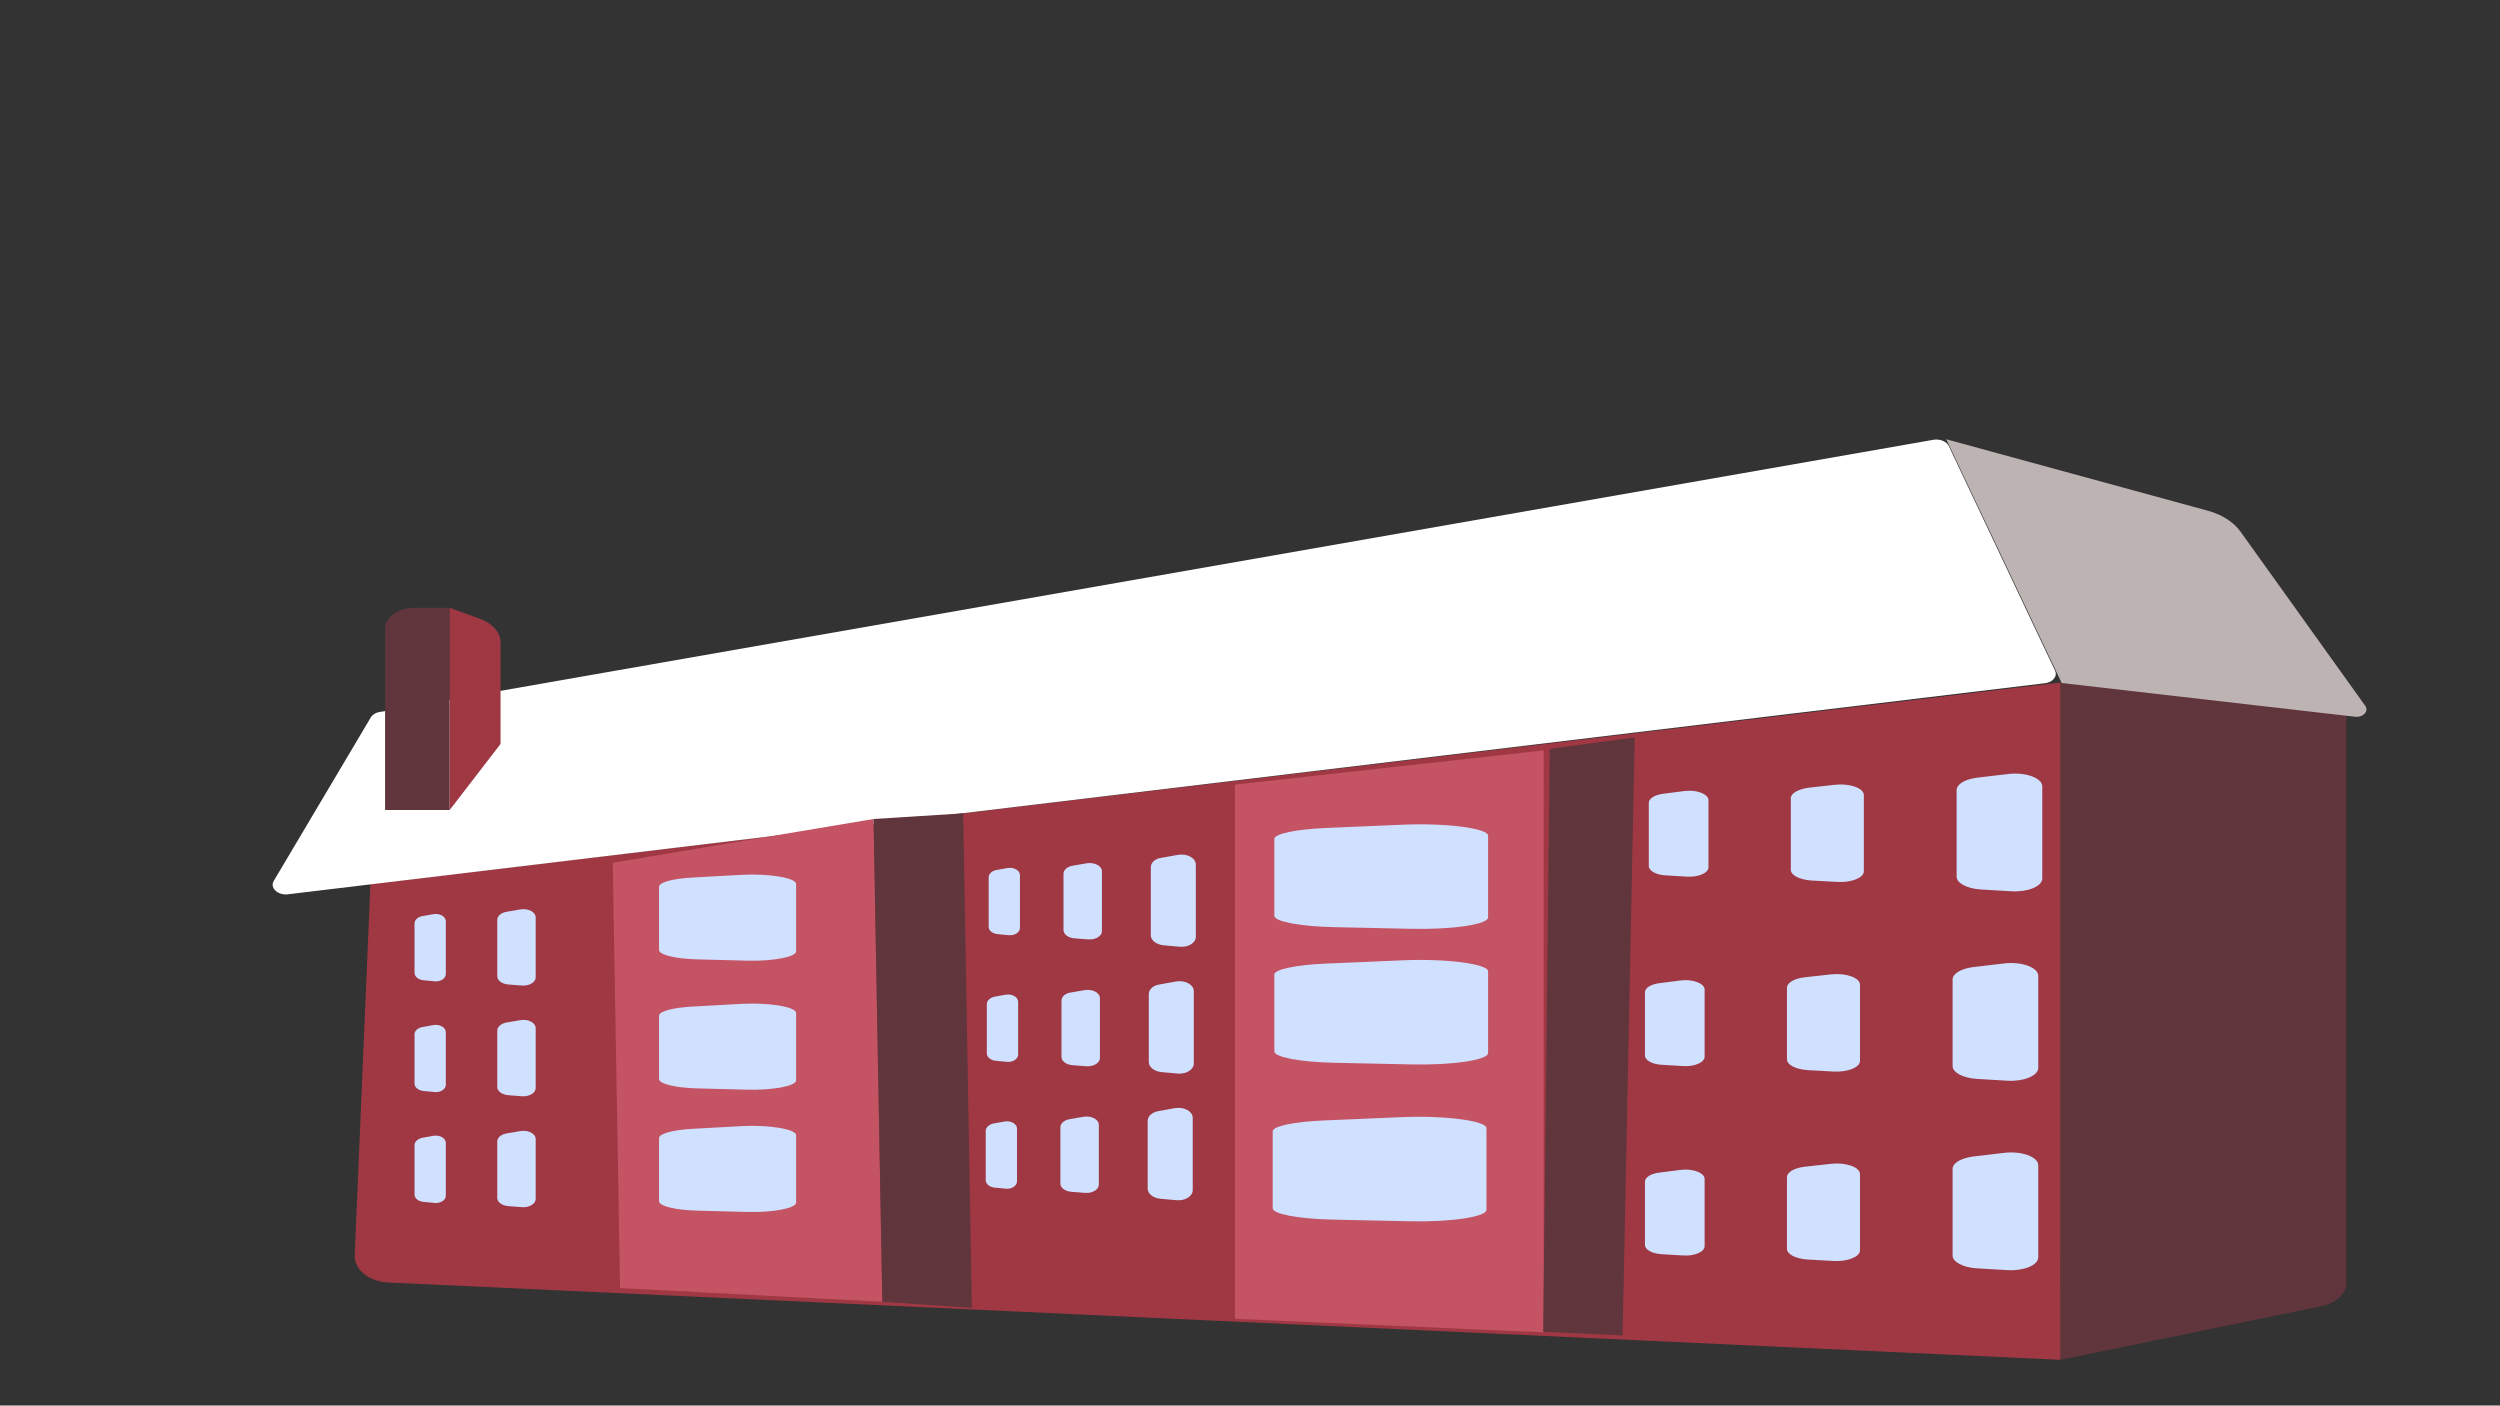 <?xml version="1.0" encoding="utf-8"?>
<!-- Generator: Adobe Illustrator 23.0.4, SVG Export Plug-In . SVG Version: 6.00 Build 0)  -->
<svg version="1.1" id="Layer_1" xmlns="http://www.w3.org/2000/svg" xmlns:xlink="http://www.w3.org/1999/xlink" x="0px" y="0px"
	 viewBox="0 0 1366 768" style="enable-background:new 0 0 1366 768;" xml:space="preserve">
<rect x="0" y="0" width="1366" height="768" fill="#333333" stroke="none"/>
<style type="text/css">
	.st0{fill:#9F3843;}
	.st1{fill:#60363C;}
	.st2{fill:#FFFFFF;}
	.st3{fill:#BEB3B3;}
	.st4{fill:#C45363;}
	.st5{fill:#D0E0FF;}
</style>
<path class="st0" d="M202.4,483l-8.6,203.3c0,7.3,7.3,13.4,17.1,14.4l915,42.3V372.9L202.4,483z"/>
<path class="st1" d="M1125.9,743l142.9-29.4c7.8-1.6,13.2-6.8,13.2-12.8V390.2l-156.1-17.2L1125.9,743L1125.9,743z"/>
<path class="st2" d="M1116.6,373.4L156.8,488.7c-5.5,0.3-9.4-3.8-7.2-7.4l53-89.3c1-1.7,3.2-2.9,5.7-3.1l848.7-148.7
	c3.4-0.3,6.6,1.1,7.8,3.5l58.1,122.8C1124.4,369.7,1121.3,373.2,1116.6,373.4z"/>
<path class="st3" d="M1286.6,391.6l-160.1-18.4L1063.4,240l143.1,39.1c7.7,2.1,14,6.2,17.8,11.5l68.1,95.1
	C1294.5,388.7,1291.1,392.2,1286.6,391.6z"/>
<polygon class="st4" points="334.8,471.4 338.8,703.8 482.1,711.3 477.3,447.5 "/>
<polygon class="st4" points="674.8,428.7 674.8,720.6 843.5,728 843.5,410 "/>
<polygon class="st1" points="477.3,447.5 482.1,711.3 531,714.6 526.3,444.4 "/>
<polygon class="st1" points="846.8,409.2 843.2,727.7 886.6,729.7 893.2,402.9 "/>
<path class="st1" d="M210.4,442.6h35.3V332.1h-17.6h-1.8c-8.8,0-15.9,5.2-15.9,11.6v14.2"/>
<path class="st0" d="M245.7,442.6l27.8-36.1v-55.4c0-5.4-4.2-10.4-10.8-12.8l-17-6.2V442.6z"/>
<path class="st0" d="M70,9"/>
<path class="st5" d="M226.5,504.6v27c0,2,2.1,3.7,4.8,4l6.2,0.6c3.3,0.3,6.1-1.6,6.1-4v-28.8c0-2.6-3.3-4.5-6.8-3.9l-6.2,1.1
	C228.2,501.1,226.5,502.7,226.5,504.6z"/>
<path class="st5" d="M271.7,502.6v30.8c0,2.3,2.5,4.2,5.9,4.5l7.6,0.6c4,0.3,7.5-1.8,7.5-4.5v-32.7c0-3-4.1-5.1-8.3-4.4l-7.6,1.3
	C273.8,498.7,271.7,500.5,271.7,502.6z"/>
<path class="st5" d="M226.5,565.1v27c0,2,2.1,3.7,4.8,4l6.2,0.6c3.3,0.3,6.1-1.6,6.1-4V564c0-2.6-3.3-4.5-6.8-3.9l-6.2,1.1
	C228.2,561.7,226.5,563.3,226.5,565.1z"/>
<path class="st5" d="M271.7,563.1v30.8c0,2.3,2.5,4.2,5.9,4.5l7.6,0.6c4,0.3,7.5-1.8,7.5-4.5v-32.7c0-3-4.1-5.1-8.3-4.4l-7.6,1.3
	C273.8,559.2,271.7,561.1,271.7,563.1z"/>
<path class="st5" d="M226.5,625.7v27c0,2,2,3.7,4.8,4l6.2,0.6c3.3,0.3,6.1-1.6,6.1-4v-28.8c0-2.6-3.3-4.5-6.8-3.9l-6.2,1.1
	C228.2,622.3,226.5,623.9,226.5,625.7z"/>
<path class="st5" d="M271.7,623.7v30.8c0,2.3,2.5,4.2,5.9,4.5l7.6,0.6c4,0.3,7.5-1.8,7.5-4.5v-32.7c0-3-4.1-5.1-8.3-4.4l-7.6,1.3
	C273.8,619.8,271.7,621.6,271.7,623.7z"/>
<path class="st5" d="M540.2,479.4v27c0,2,2,3.7,4.8,4l6.2,0.6c3.3,0.3,6.1-1.6,6.1-4v-28.8c0-2.6-3.3-4.5-6.8-3.9l-6.2,1.1
	C541.9,475.9,540.2,477.5,540.2,479.4z"/>
<path class="st5" d="M581.1,477.4v30.8c0,2.3,2.5,4.2,5.9,4.5l7.6,0.6c4,0.3,7.5-1.8,7.5-4.5v-32.7c0-3-4.1-5.1-8.3-4.4l-7.6,1.3
	C583.2,473.5,581.1,475.3,581.1,477.4z"/>
<path class="st5" d="M628.8,473.9V511c0,2.8,3,5.1,6.9,5.5l8.9,0.8c4.7,0.4,8.8-2.1,8.8-5.4v-39.5c0-3.6-4.8-6.2-9.8-5.3l-8.9,1.6
	C631.2,469.1,628.8,471.3,628.8,473.9z"/>
<path class="st5" d="M539.2,548.6v27c0,2,2,3.7,4.8,4l6.2,0.6c3.3,0.3,6.1-1.6,6.1-4v-28.8c0-2.6-3.3-4.5-6.8-3.9l-6.2,1.1
	C540.9,545.2,539.2,546.8,539.2,548.6z"/>
<path class="st5" d="M580,546.7v30.8c0,2.3,2.5,4.2,5.9,4.5l7.6,0.6c4,0.3,7.5-1.8,7.5-4.5v-32.7c0-3-4.1-5.1-8.3-4.4l-7.6,1.3
	C582.1,542.7,580,544.6,580,546.7z"/>
<path class="st5" d="M627.7,543.2v37.1c0,2.8,3,5.1,6.9,5.5l8.9,0.8c4.7,0.4,8.8-2.2,8.8-5.5v-39.5c0-3.6-4.8-6.2-9.8-5.3l-8.9,1.6
	C630.1,538.4,627.7,540.6,627.7,543.2z"/>
<path class="st5" d="M538.6,617.9v27c0,2,2,3.7,4.8,4l6.2,0.6c3.3,0.3,6.1-1.6,6.1-4v-28.8c0-2.6-3.3-4.5-6.8-3.9l-6.2,1.1
	C540.3,614.5,538.6,616.1,538.6,617.9z"/>
<path class="st5" d="M579.4,615.9v30.8c0,2.3,2.5,4.2,5.9,4.5l7.6,0.6c4,0.3,7.5-1.8,7.5-4.5v-32.7c0-3-4.1-5.1-8.3-4.4l-7.6,1.3
	C581.5,612,579.4,613.8,579.4,615.9z"/>
<path class="st5" d="M627.1,612.4v37.1c0,2.8,3,5.1,6.9,5.5l8.9,0.8c4.7,0.4,8.8-2.2,8.8-5.5v-39.5c0-3.6-4.8-6.2-9.8-5.3l-8.9,1.6
	C629.5,607.7,627.1,609.9,627.1,612.4z"/>
<path class="st5" d="M900.9,438.7v34.5c0,2.6,3.9,4.8,9.1,5.1l11.8,0.7c6.2,0.4,11.7-2,11.7-5.1v-36.7c0-3.3-6.3-5.8-12.9-5
	l-11.8,1.5C904.2,434.3,900.9,436.3,900.9,438.7z"/>
<path class="st5" d="M978.5,436.1v39.2c0,2.9,4.8,5.4,11.2,5.8l14.4,0.8c7.6,0.4,14.3-2.3,14.3-5.8v-41.7c0-3.8-7.8-6.5-15.8-5.6
	l-14.4,1.6C982.5,431.2,978.5,433.5,978.5,436.1z"/>
<path class="st5" d="M1069.1,431.7V479c0,3.5,5.6,6.5,13.1,7l16.9,1c8.9,0.5,16.8-2.7,16.8-7v-50.3c0-4.6-9.1-7.9-18.5-6.8l-16.9,2
	C1073.7,425.7,1069.1,428.5,1069.1,431.7z"/>
<path class="st5" d="M898.8,542.2v34.5c0,2.6,3.9,4.8,9.1,5.1l11.8,0.7c6.2,0.4,11.7-2,11.7-5.1v-36.7c0-3.3-6.3-5.8-12.9-5
	l-11.8,1.5C902,537.8,898.8,539.8,898.8,542.2z"/>
<path class="st5" d="M976.4,539.7v39.2c0,2.9,4.8,5.4,11.2,5.8l14.4,0.8c7.6,0.4,14.3-2.3,14.3-5.8V538c0-3.8-7.8-6.5-15.8-5.6
	L986,534C980.3,534.7,976.4,537,976.4,539.7z"/>
<path class="st5" d="M1066.9,535.2v47.3c0,3.5,5.6,6.5,13.1,7l16.9,1c8.9,0.5,16.8-2.7,16.8-7v-50.3c0-4.6-9.1-7.9-18.5-6.8l-16.9,2
	C1071.6,529.2,1066.9,532,1066.9,535.2z"/>
<path class="st5" d="M898.8,645.7v34.5c0,2.6,3.9,4.8,9.1,5.1l11.8,0.7c6.2,0.4,11.7-2,11.7-5.1v-36.7c0-3.3-6.3-5.8-12.9-5
	l-11.8,1.5C902,641.3,898.8,643.3,898.8,645.7z"/>
<path class="st5" d="M976.4,643.2v39.2c0,2.9,4.8,5.4,11.2,5.8l14.4,0.8c7.6,0.4,14.3-2.3,14.3-5.8v-41.7c0-3.8-7.8-6.5-15.8-5.6
	l-14.4,1.6C980.3,638.2,976.4,640.5,976.4,643.2z"/>
<path class="st5" d="M1066.9,638.7V686c0,3.5,5.6,6.5,13.1,7l16.9,1c8.9,0.5,16.8-2.7,16.8-7v-50.3c0-4.6-9.1-7.9-18.5-6.8l-16.9,2
	C1071.6,632.7,1066.9,635.5,1066.9,638.7z"/>
<path class="st5" d="M360.1,555v34.6c0,2.6,9,4.8,20.9,5.1l27.1,0.7c14.2,0.4,26.9-2,26.9-5.1v-36.8c0-3.3-14.6-5.8-29.7-5
	l-27.1,1.5C367.5,550.6,360.1,552.6,360.1,555z"/>
<path class="st5" d="M360.1,484.5v34.6c0,2.6,9,4.8,20.9,5.1l27.1,0.7c14.2,0.4,26.9-2,26.9-5.1V483c0-3.3-14.6-5.8-29.7-5
	l-27.1,1.5C367.5,480.1,360.1,482.1,360.1,484.5z"/>
<path class="st5" d="M360.1,621.8v34.6c0,2.6,9,4.8,20.9,5.1l27.1,0.7c14.2,0.4,26.9-2,26.9-5.1v-36.8c0-3.3-14.6-5.8-29.7-5
	l-27.1,1.5C367.5,617.4,360.1,619.5,360.1,621.8z"/>
<path class="st5" d="M696.3,532.5v42c0,3.1,14,5.8,32.7,6.2l42.2,0.9c22.3,0.5,41.9-2.4,41.9-6.2v-44.7c0-4-22.8-7-46.3-6l-42.2,1.8
	C708,527.2,696.3,529.7,696.3,532.5z"/>
<path class="st5" d="M696.3,458.4v42c0,3.1,14,5.8,32.7,6.2l42.2,0.9c22.3,0.5,41.9-2.4,41.9-6.2v-44.7c0-4-22.8-7-46.3-6l-42.2,1.8
	C708,453.1,696.3,455.6,696.3,458.4z"/>
<path class="st5" d="M695.4,618.2v42c0,3.1,14,5.8,32.7,6.2l42.2,0.9c22.3,0.5,41.9-2.4,41.9-6.2v-44.7c0-4-22.8-7-46.3-6l-42.2,1.8
	C707,612.9,695.4,615.3,695.4,618.2z"/>
<path class="st1" d="M245.7,332.1"/>
</svg>
